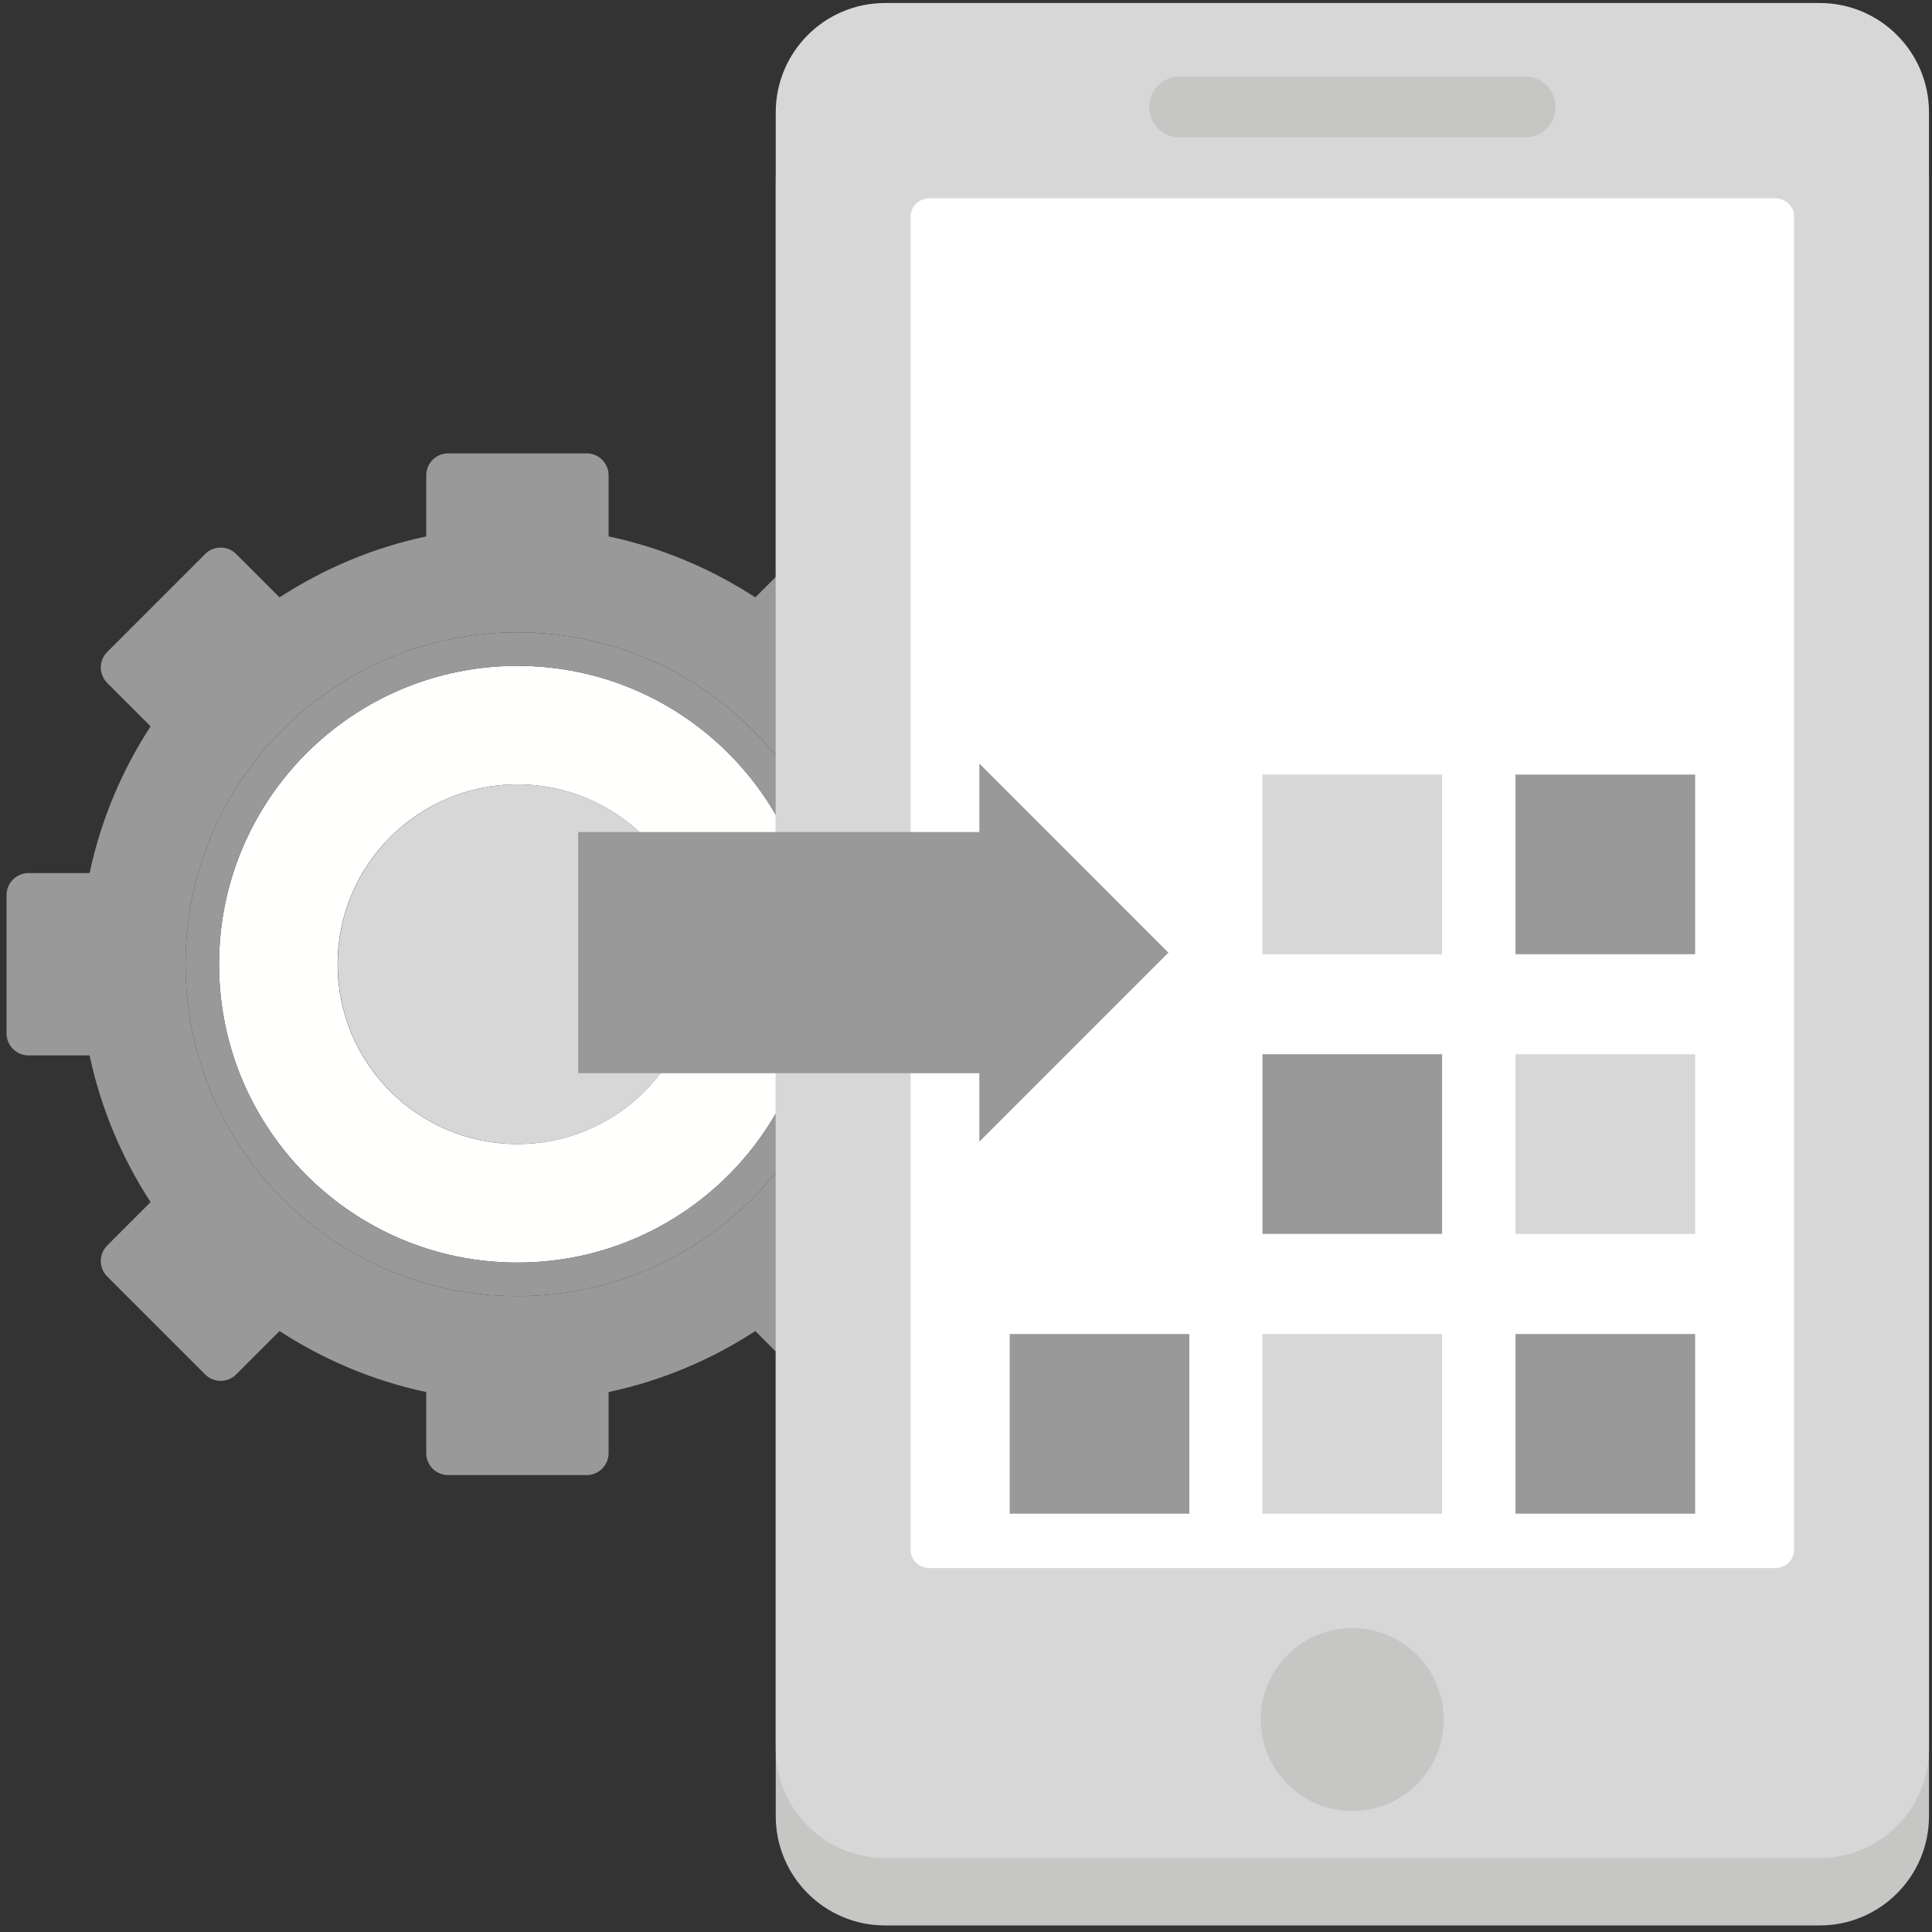 <?xml version="1.0" encoding="UTF-8"?>
<svg width="283px" height="283px" viewBox="0 0 283 283" version="1.1" xmlns="http://www.w3.org/2000/svg" xmlns:xlink="http://www.w3.org/1999/xlink">
    <rect x="0" y="0" width="283" height="283" fill="#333333" stroke="none"/>
    <!-- Generator: Sketch 50.2 (55047) - http://www.bohemiancoding.com/sketch -->
    <title>app copy</title>
    <desc>Created with Sketch.</desc>
    <defs></defs>
    <g id="Page-1" stroke="none" stroke-width="1" fill="none" fill-rule="evenodd">
        <g id="home" transform="translate(-873, -3385)">
            <g id="what-we-do" transform="translate(200, 2619)">
                <g id="group" transform="translate(0, 418)">
                    <g id="Group-8" transform="translate(0, 209)">
                        <g id="Group-7" transform="translate(572, 5)">
                            <g id="app-copy" transform="translate(101, 134)">
                                <path d="M75.792,167.583 C61.244,167.583 49.449,155.789 49.449,141.24 C49.449,126.692 61.244,114.898 75.792,114.898 C90.34,114.898 102.135,126.692 102.135,141.24 C102.135,155.789 90.34,167.583 75.792,167.583 Z M75.792,97.534 C51.654,97.534 32.085,117.101 32.085,141.239 C32.085,165.378 51.654,184.946 75.792,184.946 C99.931,184.946 119.499,165.378 119.499,141.239 C119.499,117.101 99.931,97.534 75.792,97.534 Z" id="Fill-6" fill="#FFFFFE"></path>
                                <path d="M75.814,114.898 C90.363,114.898 102.157,126.691 102.157,141.24 C102.157,155.789 90.363,167.582 75.814,167.582 C61.266,167.582 49.472,155.789 49.472,141.24 C49.472,126.691 61.266,114.898 75.814,114.898" id="Fill-7" fill="#D7D7D7"></path>
                                <path d="M75.792,189.858 C48.941,189.858 27.174,168.091 27.174,141.24 C27.174,114.389 48.941,92.622 75.792,92.622 C102.643,92.622 124.41,114.389 124.41,141.24 C124.41,168.091 102.643,189.858 75.792,189.858 Z M147.409,127.884 L138.459,127.884 C136.808,120.098 133.724,112.853 129.527,106.393 L135.876,100.043 C137.132,98.787 137.132,96.751 135.876,95.495 L121.536,81.155 C120.281,79.899 118.244,79.899 116.988,81.155 L110.64,87.506 C104.18,83.308 96.933,80.225 89.147,78.573 L89.147,69.623 C89.147,67.847 87.707,66.408 85.932,66.408 L65.652,66.408 C63.876,66.408 62.436,67.847 62.436,69.623 L62.436,78.573 C54.65,80.225 47.406,83.308 40.946,87.506 L34.595,81.155 C33.339,79.899 31.303,79.899 30.047,81.155 L15.708,95.495 C14.452,96.751 14.452,98.787 15.708,100.043 L22.057,106.393 C17.859,112.853 14.777,120.098 13.125,127.884 L4.175,127.884 C2.4,127.884 0.96,129.324 0.96,131.1 L0.96,151.379 C0.96,153.155 2.4,154.595 4.175,154.595 L13.125,154.595 C14.777,162.381 17.859,169.627 22.057,176.087 L15.708,182.437 C14.452,183.693 14.452,185.729 15.708,186.985 L30.047,201.324 C31.303,202.58 33.339,202.58 34.595,201.324 L40.946,194.974 C47.406,199.172 54.65,202.255 62.436,203.907 L62.436,212.856 C62.436,214.633 63.876,216.072 65.652,216.072 L85.932,216.072 C87.707,216.072 89.147,214.633 89.147,212.856 L89.147,203.907 C96.933,202.255 104.18,199.172 110.64,194.974 L116.988,201.324 C118.244,202.58 120.281,202.58 121.536,201.324 L135.876,186.985 C137.132,185.729 137.132,183.693 135.876,182.437 L129.527,176.087 C133.724,169.627 136.807,162.381 138.459,154.595 L147.409,154.595 C149.185,154.595 150.624,153.155 150.624,151.379 L150.624,131.1 C150.624,129.324 149.185,127.884 147.409,127.884 Z" id="Fill-8" fill="#999999"></path>
                                <path d="M75.792,184.946 C51.654,184.946 32.085,165.378 32.085,141.239 C32.085,117.101 51.654,97.534 75.792,97.534 C99.931,97.534 119.499,117.101 119.499,141.239 C119.499,165.378 99.931,184.946 75.792,184.946 Z M75.792,92.622 C48.941,92.622 27.174,114.389 27.174,141.24 C27.174,168.091 48.941,189.858 75.792,189.858 C102.643,189.858 124.41,168.091 124.41,141.24 C124.41,114.389 102.643,92.622 75.792,92.622 Z" id="Fill-9" fill="#999999"></path>
                                <path d="M129.65,10.321 L266.542,10.321 C275.389,10.321 282.56,17.493 282.56,26.339 L282.56,266.022 C282.56,274.868 275.389,282.04 266.542,282.04 L129.65,282.04 C120.803,282.04 113.631,274.868 113.631,266.022 L113.631,26.339 C113.631,17.493 120.803,10.321 129.65,10.321" id="Fill-10" fill="#C6C6C5"></path>
                                <path d="M129.65,0.44 L266.542,0.44 C275.389,0.44 282.56,7.612 282.56,16.458 L282.56,256.141 C282.56,264.987 275.389,272.159 266.542,272.159 L129.65,272.159 C120.803,272.159 113.631,264.987 113.631,256.141 L113.631,16.458 C113.631,7.612 120.803,0.44 129.65,0.44" id="Fill-11" fill="#D7D7D7"></path>
                                <path d="M133.394,227.063 L133.394,31.681 C133.394,30.225 134.645,29.044 136.188,29.044 L260.003,29.044 C261.546,29.044 262.797,30.225 262.797,31.681 L262.797,227.063 C262.797,228.52 261.546,229.701 260.003,229.701 L136.188,229.701 C134.645,229.701 133.394,228.52 133.394,227.063" id="Fill-12" fill="#FFFFFF"></path>
                                <path d="M198.08,238.484 C205.48,238.484 211.479,244.483 211.479,251.883 C211.479,259.283 205.48,265.282 198.08,265.282 C190.68,265.282 184.681,259.283 184.681,251.883 C184.681,244.483 190.68,238.484 198.08,238.484" id="Fill-13" fill="#C6C6C5"></path>
                                <path d="M172.803,11.201 L223.389,11.201 C225.857,11.201 227.859,13.202 227.859,15.671 C227.859,18.14 225.857,20.142 223.389,20.142 L172.803,20.142 C170.334,20.142 168.332,18.14 168.332,15.671 C168.332,13.202 170.334,11.201 172.803,11.201" id="Fill-14" fill="#C6C6C5"></path>
                                <polyline id="Fill-16" fill="#999999" points="171.15 139.545 143.455 111.849 143.455 121.882 84.689 121.882 84.689 157.208 143.455 157.208 143.455 167.241 171.15 139.545"></polyline>
                                <polygon id="Fill-17" fill="#999999" points="147.904 221.726 174.221 221.726 174.221 195.41 147.904 195.41"></polygon>
                                <polygon id="Fill-18" fill="#D7D7D7" points="184.922 221.726 211.238 221.726 211.238 195.41 184.922 195.41"></polygon>
                                <polygon id="Fill-19" fill="#999999" points="221.99 221.726 248.307 221.726 248.307 195.41 221.99 195.41"></polygon>
                                <polygon id="Fill-20" fill="#999999" points="184.922 180.741 211.238 180.741 211.238 154.424 184.922 154.424"></polygon>
                                <polygon id="Fill-21" fill="#D7D7D7" points="221.99 180.741 248.307 180.741 248.307 154.424 221.99 154.424"></polygon>
                                <polygon id="Fill-22" fill="#D7D7D7" points="184.922 139.776 211.238 139.776 211.238 113.459 184.922 113.459"></polygon>
                                <polygon id="Fill-23" fill="#999999" points="221.99 139.776 248.307 139.776 248.307 113.459 221.99 113.459"></polygon>
                            </g>
                        </g>
                    </g>
                </g>
            </g>
        </g>
    </g>
</svg>